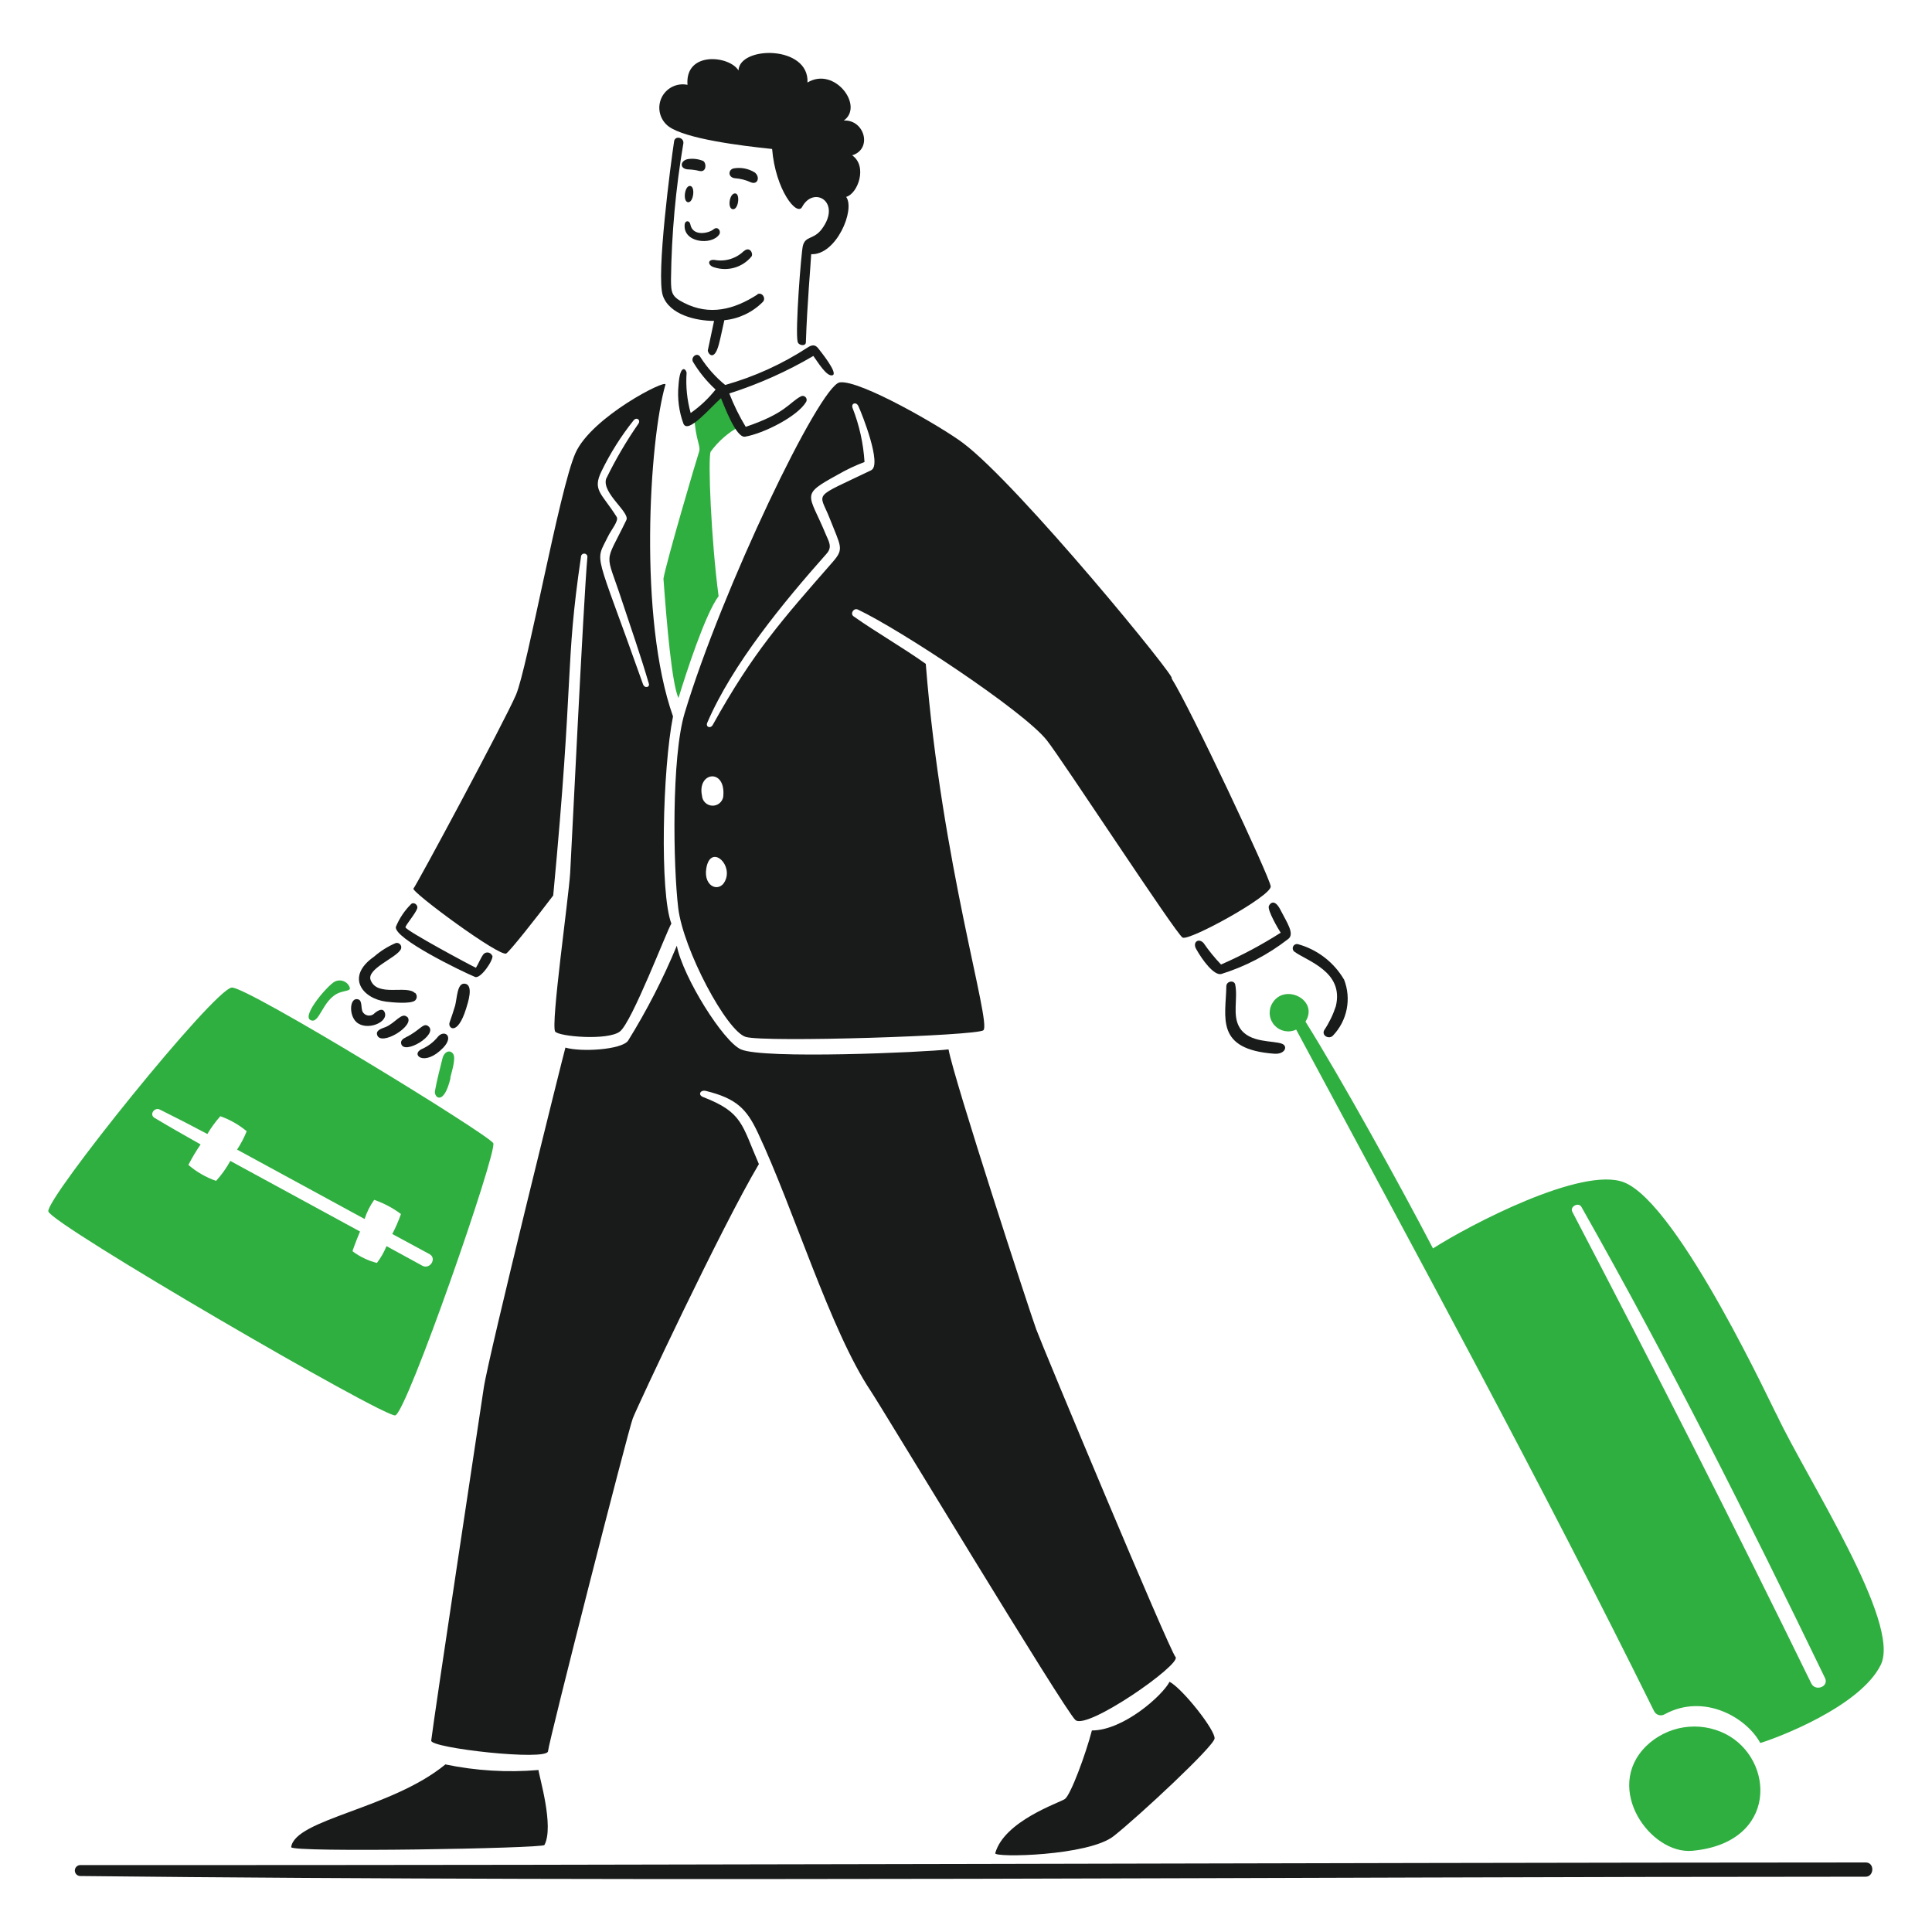 <svg width="282" height="282" viewBox="0 0 282 282" fill="none" xmlns="http://www.w3.org/2000/svg">
<path d="M101.352 60.899C101.506 64.185 102.339 65.104 102.03 65.975C101.721 66.847 97.267 81.977 96.84 84.459C97.322 91.106 98.067 99.789 99.031 101.891C100.125 98.3 102.951 89.583 104.888 87.021C103.794 78.787 103.312 66.896 103.728 65.932C104.848 64.399 106.295 63.135 107.965 62.232C107.285 60.401 106.51 58.606 105.644 56.855C103.76 58.36 101.867 59.805 101.352 60.899Z" fill="#2FAF40"/>
<path d="M104.155 33.47C103.467 34.054 101.1 34.576 100.761 32.737C100.651 32.156 100.017 32.145 99.939 32.737C99.644 35.453 103.914 35.857 104.987 34.215C105.304 33.732 104.761 32.958 104.155 33.47ZM102.59 23.473C101.898 23.2 101.146 23.113 100.41 23.221C99.227 23.451 99.151 24.721 100.551 24.732C101.08 24.755 101.605 24.832 102.118 24.962C103.21 25.181 103.11 23.671 102.59 23.473ZM110.177 25.181C109.257 24.606 108.158 24.391 107.089 24.579C106.243 24.776 106.257 25.904 107.265 26.014C108.076 26.07 108.87 26.274 109.607 26.616C110.616 27.021 110.977 25.828 110.177 25.181ZM107.357 28.236C106.482 28.095 106.121 30.426 106.952 30.536C107.784 30.646 108.052 28.348 107.363 28.236H107.357ZM100.722 27.142C99.924 27.081 99.627 29.43 100.427 29.518C101.226 29.605 101.528 27.201 100.727 27.142H100.722ZM108.578 36.66C109.444 35.883 110.014 37.053 109.674 37.459C109.035 38.226 108.183 38.785 107.226 39.066C106.268 39.347 105.249 39.336 104.297 39.035C103.291 38.783 103.202 37.831 104.297 37.94C105.063 38.082 105.852 38.038 106.597 37.811C107.342 37.584 108.022 37.182 108.578 36.637V36.66Z" fill="#191B1A"/>
<path d="M119.425 50.838C119.002 50.299 118.549 50.289 117.892 50.716C114.179 53.142 110.117 54.988 105.848 56.191C104.448 55.044 103.236 53.684 102.257 52.162C101.763 51.286 100.768 52.162 101.161 52.83C102.059 54.323 103.165 55.68 104.447 56.86C103.406 58.171 102.182 59.325 100.812 60.286C100.279 58.37 100.079 56.378 100.219 54.395C100.121 53.831 99.257 53.06 99.038 56.214C98.85 58.124 99.096 60.053 99.76 61.854C100.439 63.354 103.516 59.664 105.235 58.12C105.658 59.083 107.425 63.968 108.75 63.738C111.411 63.288 116.415 60.802 117.674 58.646C117.733 58.538 117.756 58.413 117.74 58.291C117.724 58.169 117.669 58.054 117.583 57.965C117.498 57.876 117.386 57.817 117.264 57.795C117.143 57.774 117.018 57.792 116.907 57.847C115.122 58.81 114.717 60.31 108.849 62.302C107.908 60.752 107.106 59.122 106.452 57.431C110.731 56.067 114.846 54.231 118.719 51.956C119.386 52.864 120.656 55.01 121.499 54.776C122.43 54.549 119.771 51.285 119.425 50.838Z" fill="#191B1A"/>
<path d="M110.543 42.996C107.149 45.186 103.579 46.107 99.856 44.212C98.049 43.304 97.94 42.767 97.94 40.752C98.026 34.112 98.628 27.49 99.742 20.944C99.883 20.068 98.538 19.74 98.395 20.616C97.936 23.605 95.746 40.205 96.753 43.161C97.717 45.942 101.603 46.84 104.226 46.84C103.92 48.264 103.613 49.687 103.318 51.121C103.24 51.472 104.205 52.983 104.927 50.257C105.234 49.096 105.453 47.913 105.726 46.741C107.863 46.531 109.859 45.578 111.366 44.048C111.847 43.5 111.201 42.581 110.544 42.953L110.543 42.996ZM124.383 22.674C126.672 24.25 125.215 28.28 123.508 28.737C124.875 30.61 122.051 37.268 118.405 37.103C118.329 38.68 117.814 44.351 117.628 49.958C117.628 50.593 116.532 50.451 116.422 49.87C116.05 48.271 116.937 36.884 117.189 35.877C117.573 34.377 118.766 35.031 119.97 33.413C122.883 29.465 118.755 27.068 117.079 30.205C116.314 31.639 113.192 27.719 112.7 21.745C108.134 21.274 100.075 20.267 97.6 18.46C96.979 17.993 96.535 17.329 96.342 16.576C96.148 15.823 96.218 15.027 96.538 14.319C96.858 13.611 97.41 13.034 98.103 12.681C98.796 12.329 99.588 12.224 100.348 12.383C99.968 7.432 106.454 8.1 107.79 10.279C107.965 6.655 118.127 6.6 117.863 12.043C121.811 9.656 126.164 15.469 123.164 17.594C126.194 17.44 127.391 21.744 124.379 22.674H124.383Z" fill="#191B1A"/>
<path d="M272.322 271.848C185.889 271.886 97.829 272.271 11.721 272.231C11.509 272.231 11.306 272.315 11.156 272.465C11.006 272.615 10.922 272.819 10.922 273.031C10.922 273.243 11.006 273.446 11.156 273.596C11.306 273.746 11.509 273.83 11.721 273.83C97.84 274.761 185.931 273.939 272.322 273.929C273.56 273.925 273.658 271.848 272.322 271.848Z" fill="#191B1A"/>
<path d="M64.978 257.566C57.063 264.052 43.08 265.516 42.5 269.611C42.39 270.442 79.203 269.797 79.465 269.305C80.921 266.578 78.667 259.241 78.6 258.355C74.044 258.744 69.455 258.467 64.978 257.534V257.566ZM159.375 252.583C158.478 256.044 156.265 262.03 155.427 262.594C154.59 263.158 146.579 265.792 145.267 270.5C145.079 271.169 158.889 270.905 162.556 268.005C166.224 265.104 177.14 254.94 177.282 253.764C177.425 252.588 172.642 246.503 170.713 245.476C169.647 247.526 163.942 252.583 159.375 252.583Z" fill="#191B1A"/>
<path d="M175.684 137.657C174.959 136.858 174.03 137.516 174.589 138.503C175.508 140.168 177.204 142.423 178.255 142.169C181.776 141.074 185.071 139.354 187.984 137.093C189.079 136.371 187.765 134.531 186.964 132.932C185.969 130.896 185.247 132.035 185.192 132.298C185.038 132.955 186.561 135.583 186.933 136.141C184.157 137.913 181.246 139.465 178.228 140.783C177.296 139.812 176.445 138.767 175.684 137.657ZM196.18 142.967C196.72 144.345 196.854 145.848 196.567 147.299C196.28 148.75 195.584 150.089 194.561 151.158C193.997 151.76 192.852 151.158 193.292 150.358C194.014 149.277 194.583 148.101 194.984 146.864C196.2 141.816 190.811 140.295 188.907 138.894C188.804 138.806 188.731 138.687 188.701 138.555C188.671 138.423 188.685 138.284 188.74 138.16C188.796 138.037 188.89 137.934 189.009 137.869C189.128 137.803 189.265 137.779 189.399 137.798C192.248 138.571 194.68 140.429 196.174 142.974L196.18 142.967ZM187.156 152.362C185.887 151.836 182.338 152.307 180.935 149.986C179.841 148.19 180.705 145.803 180.301 143.733C180.16 142.999 179.009 143.197 178.999 143.953C178.922 148.497 177.307 153.183 186.028 153.807C187.59 153.895 187.996 152.712 187.153 152.362H187.156Z" fill="#191B1A"/>
<path d="M237.039 172.575C230.941 170.187 214.548 178.779 209.162 182.223C204.464 173.189 195.715 157.356 190.55 149.121C192.576 145.934 187.407 143.383 185.667 146.515C185.388 147.016 185.275 147.593 185.344 148.163C185.414 148.733 185.663 149.266 186.055 149.685C186.447 150.104 186.962 150.388 187.526 150.496C188.09 150.603 188.674 150.528 189.192 150.283C206.877 183.207 224.865 216.254 241.422 249.737C241.487 249.878 241.581 250.004 241.699 250.106C241.817 250.208 241.955 250.284 242.104 250.329C242.253 250.373 242.41 250.386 242.565 250.365C242.719 250.344 242.867 250.29 242.999 250.208C248.725 247.106 254.913 250.679 256.937 254.412C259.315 253.707 271.512 249.124 274.523 243.003C277.533 236.882 263.836 216.034 259.379 206.595C259.236 206.595 245.123 175.736 237.039 172.575ZM251.833 253.077C259.069 256.726 259.618 268.986 247.015 270.147C240.927 270.711 234.029 261.092 240.247 254.896C241.748 253.424 243.672 252.457 245.749 252.131C247.826 251.805 249.953 252.136 251.833 253.077ZM254.794 262.001C254.401 265.285 251.641 267.421 248.377 268.023C242.323 269.117 237.702 261.365 241.02 256.931C245.35 251.138 255.701 254.479 254.8 262.001H254.794ZM264.374 245.707C253.16 222.724 241.379 199.61 229.5 176.879C229.094 176.122 230.408 175.423 230.824 176.156C243.757 199.018 254.914 221.225 266.389 244.941C266.986 246.186 264.976 246.949 264.374 245.707Z" fill="#2FAF40"/>
<path d="M60.554 144.938C59.327 143.744 55.079 145.563 54.105 143.066C53.459 141.423 57.771 139.858 58.484 138.599C58.548 138.489 58.578 138.363 58.57 138.237C58.563 138.111 58.518 137.989 58.443 137.888C58.367 137.786 58.263 137.709 58.144 137.666C58.025 137.623 57.895 137.616 57.772 137.646C56.615 138.139 55.544 138.811 54.597 139.638C50.404 142.562 52.867 145.759 56.393 146.209C57.312 146.317 59.952 146.581 60.598 146.023C60.671 145.951 60.73 145.866 60.769 145.772C60.809 145.678 60.83 145.577 60.83 145.475C60.83 145.373 60.809 145.271 60.769 145.177C60.73 145.083 60.671 144.998 60.598 144.927L60.554 144.938ZM71.865 139.463C72.106 140.054 70.146 142.946 69.336 142.595C67.277 141.74 57.422 136.934 57.783 135.281C58.29 134.053 59.034 132.936 59.973 131.996C60.368 131.557 61.069 132.095 60.894 132.598C60.674 133.331 59.12 135.128 59.185 135.357C59.339 135.893 68.798 140.963 69.467 141.26C69.828 140.696 70.156 139.824 70.562 139.286C70.629 139.21 70.71 139.149 70.8 139.104C70.891 139.06 70.989 139.034 71.089 139.028C71.19 139.022 71.29 139.036 71.386 139.069C71.481 139.101 71.568 139.153 71.644 139.219C71.893 139.449 71.837 139.635 71.865 139.463ZM67.82 143.58C66.726 143.47 66.726 145.628 66.43 146.788C66.189 147.61 65.905 148.431 65.62 149.253C65.335 150.075 66.769 151.311 68.04 147.204C68.263 146.46 69.216 143.721 67.82 143.58ZM61.602 153.105C62.481 152.718 63.258 152.13 63.868 151.388C64.777 150.205 66.353 151.189 64.69 152.932C61.923 155.805 59.835 153.902 61.595 153.105H61.602ZM59.236 151.42C58.896 151.561 58.47 151.843 58.546 152.284C58.852 154.158 64.12 150.96 62.494 149.768C61.763 149.223 61.282 150.434 59.21 151.42H59.236ZM59.401 148.42C58.634 147.73 57.726 149.285 56.313 149.899C55.842 150.095 54.877 150.315 55.031 150.993C55.454 152.899 60.78 149.635 59.411 148.398L59.401 148.42ZM54.627 147.927C55.339 147.325 55.907 147.183 56.138 147.73C56.794 149.219 53.51 150.55 52.01 149.175C50.838 148.081 51.068 145.409 52.338 145.89C52.885 146.099 52.667 147.128 52.918 147.665C52.997 147.812 53.109 147.939 53.245 148.036C53.381 148.133 53.538 148.198 53.703 148.225C53.868 148.252 54.037 148.241 54.197 148.193C54.357 148.145 54.504 148.061 54.627 147.947V147.927Z" fill="#191B1A"/>
<path d="M98.235 104.567C93.176 90.326 94.752 64.272 97.128 56.147C97.392 55.217 86.332 60.855 83.988 66.144C81.645 71.433 76.987 97.515 75.317 101.413C73.646 105.31 60.764 129.269 60.349 129.696C59.935 130.123 73.008 139.791 73.905 139.167C74.507 138.744 78.197 134.075 80.749 130.707C83.832 98.089 82.424 97.384 84.8 81.292C84.798 81.225 84.811 81.159 84.836 81.097C84.862 81.036 84.9 80.98 84.949 80.934C84.998 80.889 85.055 80.854 85.118 80.832C85.182 80.811 85.249 80.803 85.315 80.809C85.382 80.815 85.446 80.835 85.504 80.868C85.562 80.901 85.612 80.947 85.652 81C85.691 81.054 85.718 81.116 85.732 81.181C85.746 81.247 85.745 81.314 85.731 81.379C85.167 87.64 83.375 124.931 83.224 127.4C82.994 131.145 80.366 149.573 81.034 150.569C81.56 151.303 88.699 151.917 90.473 150.569C92.246 149.222 97.369 135.75 97.996 134.81C96.285 130.353 96.701 112.308 98.235 104.567ZM170.991 98.993C173.76 103.373 185.335 127.988 185.477 129.379C185.62 130.769 173.574 137.393 172.611 136.852C171.648 136.31 154.986 110.792 152.771 108.021C149.336 103.724 131.346 91.864 125.209 88.971C124.617 88.689 124.038 89.573 124.596 89.966C128.013 92.376 131.526 94.347 135.129 96.898C137.407 125.944 144.744 149.303 143.538 150.376C142.619 151.197 111.642 152.183 108.852 151.351C106.062 150.519 99.731 138.627 98.996 132.538C98.262 126.45 97.989 110.518 99.938 104.069C105.348 86.09 119.648 56.242 122.571 55.815C125.494 55.387 137.561 62.385 140.55 64.651C148.68 70.725 172.312 99.651 170.995 98.993H170.991ZM102.461 116.129C102.484 116.509 102.646 116.868 102.916 117.138C103.185 117.408 103.544 117.571 103.925 117.595C104.305 117.619 104.682 117.503 104.983 117.27C105.285 117.036 105.491 116.701 105.563 116.326C106.019 112.078 101.739 112.625 102.461 116.129ZM105.976 128.239C106.734 125.842 103.665 123.334 103.096 126.739C102.614 129.579 105.269 130.468 105.976 128.239ZM127.174 68.619C128.751 67.852 125.871 60.516 125.28 59.256C124.973 58.611 124.184 58.852 124.448 59.564C125.434 62.081 126.021 64.737 126.188 67.436C124.848 67.94 123.552 68.553 122.312 69.269C116.717 72.336 118.042 71.948 120.549 78.029C121.02 79.123 121.503 79.862 120.648 80.821C114.364 87.905 106.929 96.906 103.239 105.479C102.957 106.125 103.71 106.4 104.037 105.808C109.928 95.197 114.155 90.478 121.558 82.014C123.25 80.065 122.728 79.824 121.087 75.62C119.536 71.688 118.436 72.839 127.196 68.623L127.174 68.619ZM93.854 99.869C86.686 79.634 86.804 82.32 88.752 78.287C89.168 77.412 90.361 75.999 90.012 75.452C87.82 71.958 86.409 71.585 87.82 68.739C89.092 66.123 90.65 63.655 92.464 61.381C92.902 60.817 93.559 61.271 93.187 61.841C91.408 64.401 89.83 67.096 88.468 69.9C87.843 71.992 91.96 74.772 91.429 75.9C88.145 82.689 88.327 80.182 90.783 87.693C92.108 91.701 93.51 95.687 94.693 99.737C94.917 100.328 94.092 100.533 93.854 99.869Z" fill="#191B1A"/>
<path d="M171.584 241.864C170.64 240.781 152.215 196.664 151.252 194.035C150.289 191.407 139.267 157.628 138.451 153.172C134.968 153.595 111.427 154.629 108.153 153.172C105.602 152.077 99.7 142.661 98.79 138.04C96.796 142.854 94.412 147.497 91.663 151.923C90.676 153.227 84.819 153.588 82.53 152.91C82.268 153.764 71.297 197.903 70.607 202.6C69.918 207.296 63.38 250.328 62.942 254.065C62.789 255.159 79.881 257.075 79.991 255.616C80.101 254.156 91.674 208.828 92.364 207.03C93.053 205.232 105.327 179.07 110.77 169.913C108.263 164.166 108.437 162.37 102.623 160.125C101.813 159.808 102.229 159.029 103.046 159.238C107.49 160.334 108.98 161.855 110.612 165.326C115.846 176.417 121.187 194.189 127.09 203.026C128.952 205.829 155.29 249.496 156.963 251.05C158.635 252.604 172.502 242.916 171.584 241.864Z" fill="#191B1A"/>
<path d="M71.998 166.869C71.371 165.622 35.864 143.876 33.827 144.149C31.148 144.455 6.65 174.962 7.056 176.822C7.462 178.682 56.022 206.902 57.686 206.594C59.35 206.287 72.615 168.108 71.998 166.869ZM65.767 157.322C64.771 161.538 63.315 160.168 63.49 159.238C63.772 157.639 64.202 156.051 64.585 154.485C64.88 153.391 65.755 153.193 66.162 153.862C66.568 154.53 65.909 156.5 65.723 157.322H65.767ZM50.974 143.952C51.343 144.657 50.614 144.516 49.573 144.883C47.021 145.813 46.66 149.657 45.281 148.869C44.075 148.164 47.864 143.777 48.872 143.272C49.241 143.086 49.669 143.052 50.063 143.18C50.457 143.307 50.784 143.585 50.974 143.952ZM61.65 184.75L56.416 181.89C56.057 182.765 55.586 183.589 55.014 184.343C53.727 184.014 52.517 183.433 51.455 182.634C51.455 182.547 51.926 181.244 52.551 179.755L33.619 169.453C33.044 170.504 32.346 171.482 31.539 172.366C30.059 171.847 28.688 171.057 27.498 170.036C28.025 169 28.621 168 29.283 167.045C27.027 165.776 24.771 164.493 22.56 163.169C21.738 162.687 22.56 161.559 23.326 161.954C25.658 163.108 27.973 164.298 30.269 165.522C30.813 164.597 31.447 163.728 32.162 162.928C33.564 163.423 34.865 164.164 36.006 165.118C35.633 166.057 35.164 166.955 34.604 167.797L53.216 177.926C53.539 176.929 54.012 175.988 54.618 175.133C56.019 175.618 57.337 176.315 58.526 177.201C58.174 178.202 57.75 179.176 57.257 180.116L62.732 183.077C63.786 183.71 62.745 185.341 61.65 184.75Z" fill="#2FAF40"/>
</svg>
